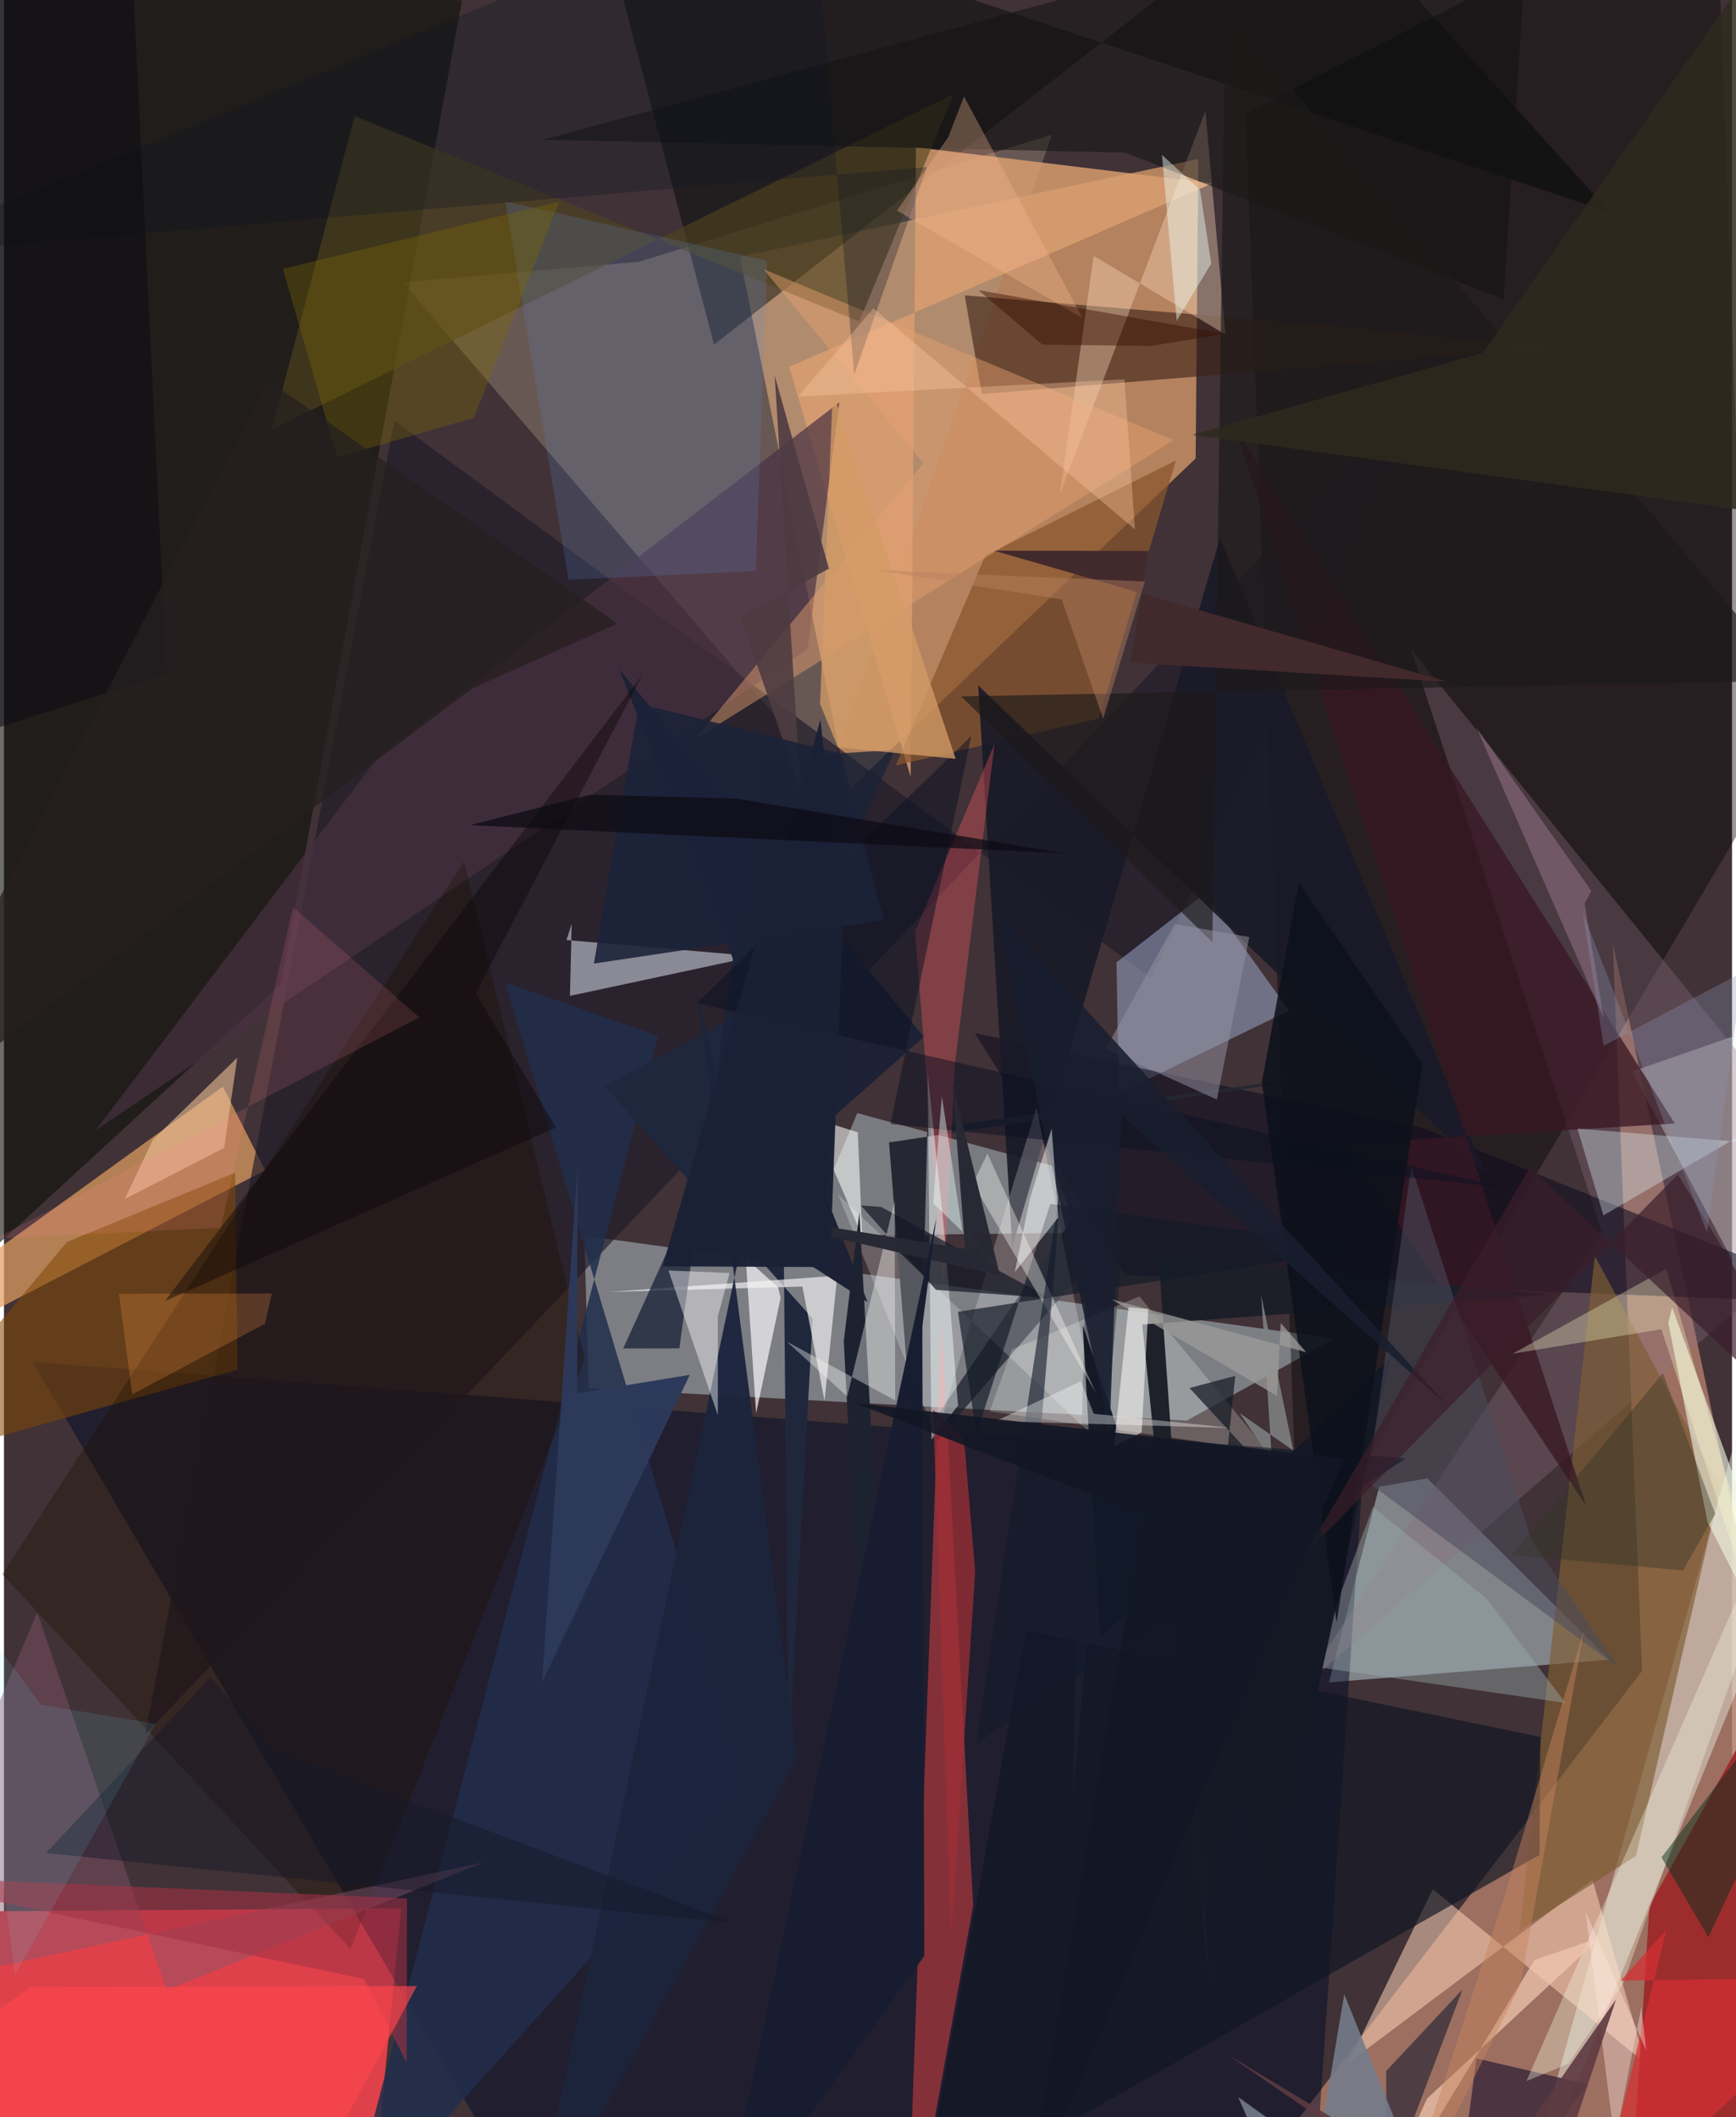 <svg xmlns="http://www.w3.org/2000/svg" width="228" height="278" viewBox="0 0 836 1024"><path fill="#403236" d="M0 0h836v1024H0z"/><path fill="#f3ad74" fill-opacity=".647" d="M576.495 221.747l1.323-144.88-221.791 47.338L408.1 382.643z"/><path fill="#ac7a68" fill-opacity=".847" d="M898 1022.509l-273.044 4.004 167.52-218.32L778.27 455.74z"/><path fill="#e0424b" fill-opacity=".996" d="M-61.308 924.846L-30.24 1086l207.102-7.275 15.35-155.78z"/><path fill="#b6c7cf" fill-opacity=".514" d="M280.795 597.685l362.947 49.733-71.54 39.675-289.389-15.663z"/><path fill="#85898e" fill-opacity=".941" d="M776.624 802.728l-88.072-87.67-23.267 4.022-24.276 94.649z"/><path fill="#000c28" fill-opacity=".49" d="M13.842 658.697l643.936 48.924L632.214 1086H264.057z"/><path fill="#e29e61" fill-opacity=".714" d="M126.363 566.008l-20.464-40.467L-62 646.747v16.809z"/><path fill="#ad9988" fill-opacity=".365" d="M307.09 126.622l-114.14 9.956 205.648 239.46 108.406-310.9z"/><path fill-opacity=".408" d="M626.489 761.975l218.072-368.5L828.124-62 600.666 54.885z"/><path fill="#0c0f0b" fill-opacity=".604" d="M133.96 476.076L-62 656.118-11.19-6.176 221.594.178z"/><path fill="#eef9f0" fill-opacity=".424" d="M787.706 518.234L898 479.898 728.857 1086l156.485-383.642z"/><path fill="#d6eef6" fill-opacity=".388" d="M519.874 596.24l-131.955 1.563 24.894-59.427 94.41 25.53z"/><path fill="#1f1b2a" fill-opacity=".678" d="M692.756 179.586L554.884 473.04 188.837 203.426 68.34 839.011z"/><path fill="#97a4c4" fill-opacity=".549" d="M539.333 528.862l-1.107-63.36 42.793-33.406 40.704 56.676z"/><path fill="#000708" fill-opacity=".463" d="M343.516 166.647L631.909-58.12l145.05 160.84L283.394-62z"/><path fill="#da9f70" fill-opacity=".831" d="M438.616 375.667l2.568-304.442 143.464 17.431-204.81 88.753z"/><path fill="#e9f4fe" fill-opacity=".498" d="M272.127 454.655l2.528-7.824-.852 34.84 89.683-19.173z"/><path fill="#ff4747" fill-opacity=".447" d="M440.437 1079.275l28.436-157.593-15.445-284.932-14.373 394.19z"/><path fill="#3b2318" fill-opacity=".616" d="M647.875 158.048l98.472 10.26-273.27 22.29-8.295-47.758z"/><path fill="#fed2b7" fill-opacity=".545" d="M650.387 997.756l118.11-88.596 25.706 88.834-102.983-84.268z"/><path fill="#9c2b2b" fill-opacity=".976" d="M898 1086l-108.846-56.369 6.884-107.876L898 738.477z"/><path fill="#8e6e80" fill-opacity=".337" d="M627.14 817.04L898 581.706 680.62 313.913l92.432 281.99z"/><path fill="#0f0c1e" fill-opacity=".565" d="M898 630.63l-211.616-85.086L469.72 499.7l72.893 117.046z"/><path fill="#493041" fill-opacity=".69" d="M388.772 313.954l15.364-119.346-223.29 171.78L44.34 546.712z"/><path fill="#7e5e34" fill-opacity=".675" d="M769.604 607.519l60.78 111.812-40.837 178.287-56.32 36.043z"/><path fill="#50441f" fill-opacity=".624" d="M413.776 155.504l45.67-110.047L129.633 207.67l40-151.549z"/><path fill="#101623" fill-opacity=".671" d="M742.835 897.147l-299.365 170.55 50.997-279.106 248.865 51.55z"/><path fill="#eff4e1" fill-opacity=".631" d="M806.983 632.324l-1.788 7.587 18.946 96.217L898 881.497z"/><path fill="#89562e" fill-opacity=".741" d="M431.477 370.169L529.69 347.5l37.24-124.758-92.192 45.955z"/><path fill="#212e4b" fill-opacity=".855" d="M242.34 475.08l74.191 26.033-152.2 578.75 194.804-216.81z"/><path fill="#ffdec1" fill-opacity=".376" d="M527.163 123.727L510.87 238.869l70.36-185.218 9.666 108.115z"/><path fill="#824906" fill-opacity=".557" d="M-62 711.468l92.402-110.73 81.415-33.527 1.178 95.207z"/><path fill="#191928" fill-opacity=".918" d="M588.292 260.19l-100.5 342.982-16.493-271.685 245.318 236.25z"/><path fill="#1e222e" fill-opacity=".753" d="M542.19 591.68L411.765 742.557l112.431-164.054-7.113 290.333z"/><path fill="#252832" fill-opacity=".992" d="M680.64 514.475l-233.914 31.328-4.537 183.163-14.015-176.406z"/><path fill="#fff" fill-opacity=".22" d="M531.809 699.256L403.472 577.64l47.532 117.19 48.538-159.153z"/><path fill="#1f273d" d="M290.545 525.379L391.22 637.733l-11.572 213.801-3.606-371.62z"/><path fill="#38243a" fill-opacity=".788" d="M700.34 1086l26.566-24.998 39.183-52.976L712.37 995.6z"/><path fill="#1d1101" fill-opacity=".349" d="M167.651 942.666L-.753 761.466l223.331-344.79 58.44 240.808z"/><path fill="#e8a170" fill-opacity=".455" d="M565.85 212.886L367.483 130.2l77.332 93.898-110.538 133.415z"/><path fill="#fbfff7" fill-opacity=".224" d="M476.9 682.609l10.725-29.867 61.672-25.73 62.228 75.002z"/><path fill="#86566b" fill-opacity=".451" d="M78.75 962.59l153.413-61.861L-62 963.79l78.09-183.819z"/><path fill="#5f8dd8" fill-opacity=".188" d="M273.099 280.449l90.583-4.27 5.56-150.036-126.66-28.75z"/><path fill="#f9f8fa" fill-opacity=".698" d="M374.523 622.634l1.208 5.102-11.86 55.878-5.026-75.071z"/><path fill="#121212" fill-opacity=".525" d="M738.73-62l-13.256 206.751L542.326 73.82l-281.49-6.242z"/><path fill="#381723" fill-opacity=".757" d="M595.216 206.022l213.08 337.365-159.637 9.78 116.827 175.22z"/><path fill="#f6f6f5" fill-opacity=".655" d="M292.659 624.843l93.611-2.596 10.705 55.269 6.144-60.496z"/><path fill="#1c2135" d="M417.798 629.802L297.694 323.708l147.318 177.776-95.343 84.335z"/><path fill="#1c1e28" fill-opacity=".98" d="M558.589 608.22l24.962 354.75-32.872-322.36 197.478-14.49z"/><path fill="#f3f4de" fill-opacity=".361" d="M756.701 998.187l26.776-39.2L898 637.131 736.553 1006.53z"/><path fill="#fe5b66" fill-opacity=".341" d="M459.991 515.205l-5.449 111.048-13.777-175.737 38.456-90.653z"/><path fill="#fcfeff" fill-opacity=".569" d="M401.81 544.122l-2.065 17.868 15.456 35.93-2.127-50.251z"/><path fill="#1a2338" fill-opacity=".761" d="M431.019 362.696l-65.153 4.052-39.127 285.41-27.168.05z"/><path fill="#e3fbff" fill-opacity=".341" d="M898 515.239l-124.23 72.607-12.567-41.995 76.957 6.345z"/><path fill="#131b27" fill-opacity=".682" d="M506.2 582.26l154.813 21.356-199.502 30.852 8.971 59.07z"/><path fill="#1d2231" d="M432.677 934.611L413.281 782.26l-7.006-133.577 7.576-62.355z"/><path fill="#9eaeb0" fill-opacity=".408" d="M633.375 806.02l28.88-77.119 54.975 44.22 38.188 50.542z"/><path fill="#1b243c" fill-opacity=".949" d="M254.293 1086l129.381-235.572-48.199-369.738 24.893 104.25z"/><path fill="#1c1a1a" fill-opacity=".651" d="M463.103 336.813l121.493 118.918 6.222-451.21 274.408 324.723z"/><path fill="#131824" fill-opacity=".973" d="M613.781 917.338l56.877-260.632L530.423 792.39l-8.545-151.6z"/><path fill="#002e1a" fill-opacity=".471" d="M824.586 937.045L898 779.25v-6.94l-96.133 126.066z"/><path fill="#fcfbfb" fill-opacity=".435" d="M345.361 636.642l5.679-20.932-29.57-1.208 23.88 69.998z"/><path fill="#7e6a00" fill-opacity=".341" d="M161.213 221.178l66.156-19.105L268.6 97.546l-133.65 32.482z"/><path fill="#202234" fill-opacity=".627" d="M705.636 962.186L658.786 1086l9.991-55.238-.088-29.09z"/><path fill="#f7ffff" fill-opacity=".455" d="M448.701 696.308l-1.857-177.337 8.182 77.755 6.52 83.137z"/><path fill="#ad839e" fill-opacity=".412" d="M773.896 492.491l-9.216-55.564 3.298-5.951-55.644-79.129z"/><path fill="#151a27" fill-opacity=".714" d="M505.866 627.866l-54.998-4.027-36.366-40.823 9.838.743z"/><path fill="#efc19a" fill-opacity=".584" d="M112.88 511.529l-6.37 43.676-48.033 24.718 13.535-28.638z"/><path fill="#9793a4" fill-opacity=".506" d="M602.455 453.201l-15.681 78.622-53.801-24.463 33.31-60.409z"/><path fill="#9f2e35" fill-opacity=".745" d="M458.286 936.18l-8.829-254.42 14.886 13.034 5.52 65.45z"/><path fill="#fbf9f4" fill-opacity=".376" d="M431.165 677.33l-52.462-28.443 29.23 26.529 22.989-94.727z"/><path fill="#fffffb" fill-opacity=".361" d="M528.204 673.597l-62.155-105.7 2.424 5.057 7.312-14.996z"/><path fill="#4c4b5c" fill-opacity=".545" d="M659.903 716.91l20.907-153.075 58.266 181.223 42.465 61.928z"/><path fill="#7d7f81" fill-opacity=".898" d="M623.78 701.613l-26.043-18.18 15.674 22.85-5.185-79.752z"/><path fill="#0b1123" fill-opacity=".502" d="M428.884 543.651l39.07-187.686-132.787 129.17 391.085 89.204z"/><path fill="#111929" fill-opacity=".608" d="M501.65 691.74l176.477 13.625-207.702 137.93 41.493-275.013z"/><path fill="#f2c8b2" fill-opacity=".714" d="M688.414 1015.05l84.186-78.126L740.413 948l-83.95 138z"/><path fill="#747c8a" fill-opacity=".898" d="M628.044 1086l20.345-121.482L697.427 1086l-100.318-71.706z"/><path fill="#d39b66" fill-opacity=".765" d="M460.416 367.02l-56.97-5.561-8.643-21 6.155-150.847z"/><path fill="#0e1523" fill-opacity=".306" d="M390.484-62L-62 123.846 446.551 80.74l-35.23 100.5z"/><path fill="#ffc" fill-opacity=".314" d="M804.205 613.687l-74.343 41.048 71.947-11.828L898 936.564z"/><path fill="#0c111b" fill-opacity=".855" d="M608.546 523.328l36.148 261.481 41.526-270.58-59.752-87.297z"/><path fill="#282934" fill-opacity=".992" d="M331.906 582.597l133.058 21.412-6.17-80.279 23.094 93.28z"/><path fill="#42292c" d="M698.241 329.741l-219.215-63.397 74.624.141-8.61 53.999z"/><path fill="#ffcba6" fill-opacity=".345" d="M547.134 256.03l-5.057-72.566-157.879 8.336 36.418-42.694z"/><path fill="#d42f33" fill-opacity=".725" d="M782.155 957.939L898 956.419l-129.361 121.406 35.555-144.342z"/><path fill="#a53245" fill-opacity=".573" d="M-62 907.169l236.262 50.054 20.532 40.406.18-79.45z"/><path fill="#fd9a42" fill-opacity=".243" d="M55.634 625.786l73.969-.167-3.32 14.63-64.234 34.137z"/><path fill="#181e2f" fill-opacity=".878" d="M540.627 539.426l-5.758 153.312-54.522-251.6L698.52 680.015z"/><path fill="#0a0609" fill-opacity=".435" d="M77.768 629.368L308.9 326.358 228.226 480.38l38.792 64.912z"/><path fill="#ff464b" fill-opacity=".651" d="M12.968 961.156L-62 1014.02 132.395 1086l67.387-125.44z"/><path fill="#2f2a1e" fill-opacity=".847" d="M575.063 210.295l140.361-39.652L878.584-62 898 254.5z"/><path fill="#4e3c42" fill-opacity=".91" d="M372.851 181.625l12.616 201.465-29.18-84.842 42.83-23.225z"/><path fill="#ff8392" fill-opacity=".145" d="M-4.073 598.99l108.98-5.174 34.849-155.092 61.228 53.338z"/><path fill="#9a9a98" fill-opacity=".765" d="M615.863 675.138l-80.045-46.696 94.157 25.578-12.307-14.128z"/><path fill="#191d30" fill-opacity=".988" d="M451.092 589.006L344.943 1086l100.324-140-1-304.455z"/><path fill="#343628" fill-opacity=".412" d="M729.44 752.013l73.097-87.858 25.329 68.064-15.59 27.394z"/><path fill="#edfef7" fill-opacity=".439" d="M560.197 74.884l7.132 80.294 16.719-27.714-5.417-35.604z"/><path fill="#1b2238" fill-opacity=".894" d="M307.163 340.365l97.851 24.117 20.576 80.585-140.198 20.976z"/><path fill="#1a2035" fill-opacity=".965" d="M405.669 451.341l-10.625-103.377-76.413 264.51 80.95.383z"/><path fill="#f9ba96" fill-opacity=".318" d="M464.425 46.602l57.351 107.192-89.76-51.922 24.86-35.625z"/><path fill="#c8855d" fill-opacity=".463" d="M764.365 788.549l-37.883 126.916L670.742 1086l62.892-126.076z"/><path fill="#2d3959" fill-opacity=".988" d="M331.81 664.953l-71.525 148.671 17.217-249.883-.198 110.129z"/><path fill="#b78161" fill-opacity=".447" d="M531.744 347.549l20.183-66.3-130.007-5.475 89.833 14.177z"/><path fill="#141927" fill-opacity=".463" d="M20.318 896.245l332.858 33.864-221.974-83.516-31.36-35.33z"/><path fill="#3b1d2b" fill-opacity=".69" d="M809.781 568.029L898 713.585 738.114 564.718 630.241 750.777z"/><path fill="#8c94b5" fill-opacity=".31" d="M841.13 470.162l-67.25 35.632-10.093-64.548 60.124 154.926z"/><path fill="#ffe6df" fill-opacity=".392" d="M779.262 1036.24l-14.034-111.37 29.262 66.998-2.394-20.963z"/><path fill="#380d00" fill-opacity=".435" d="M471.36 140.31l31.015 26.379 52.504.614 35.917-5.81z"/><path fill="#fffffb" fill-opacity=".529" d="M550.399 692.794l3.203-59.662-9.594-.876-7.031 67.347z"/><path fill="#fcffff" fill-opacity=".471" d="M510.064 588.86l-21.075 26.447 7.44-35.896 10.427-33.552z"/><path fill="#e7fffc" fill-opacity=".427" d="M449.51 581.997l4.225-51.661 9.938 65.306 45.175 43.74z"/><path fill="#0d0c15" fill-opacity=".741" d="M354.396 386.25l-70.9-1.858-58.164 14.704 287.97 13.663z"/><path fill="#fdffff" fill-opacity=".361" d="M594.466 690.689l-67.23-6.888-6.25-15.742-41.19 19.283z"/><path fill="#0d0d13" fill-opacity=".573" d="M78.679 325.747l-83.204 26.71L-7.95-56.776 61-37.47z"/><path fill="#5e3a41" fill-opacity=".898" d="M592.322 993.972l149.03 89.555 38.539-116.521-73.443 105.459z"/><path fill="#70f3ff" fill-opacity=".106" d="M-18.975 774.76l36.808 49.749 55.63 9.227L5.424 954.99z"/><path fill="#141925" fill-opacity=".718" d="M595.663 665.453L563.08 975.06l77.482-231.277-67.025-72.455z"/><path fill="#121725" fill-opacity=".902" d="M648.32 705.459l-236.799-26.882 139.797 53.88-57.2 336.07z"/><path fill="#26201f" fill-opacity=".745" d="M226.789 332.849L-62 549.588l189.896-365.545L296.869 301.58z"/></svg>